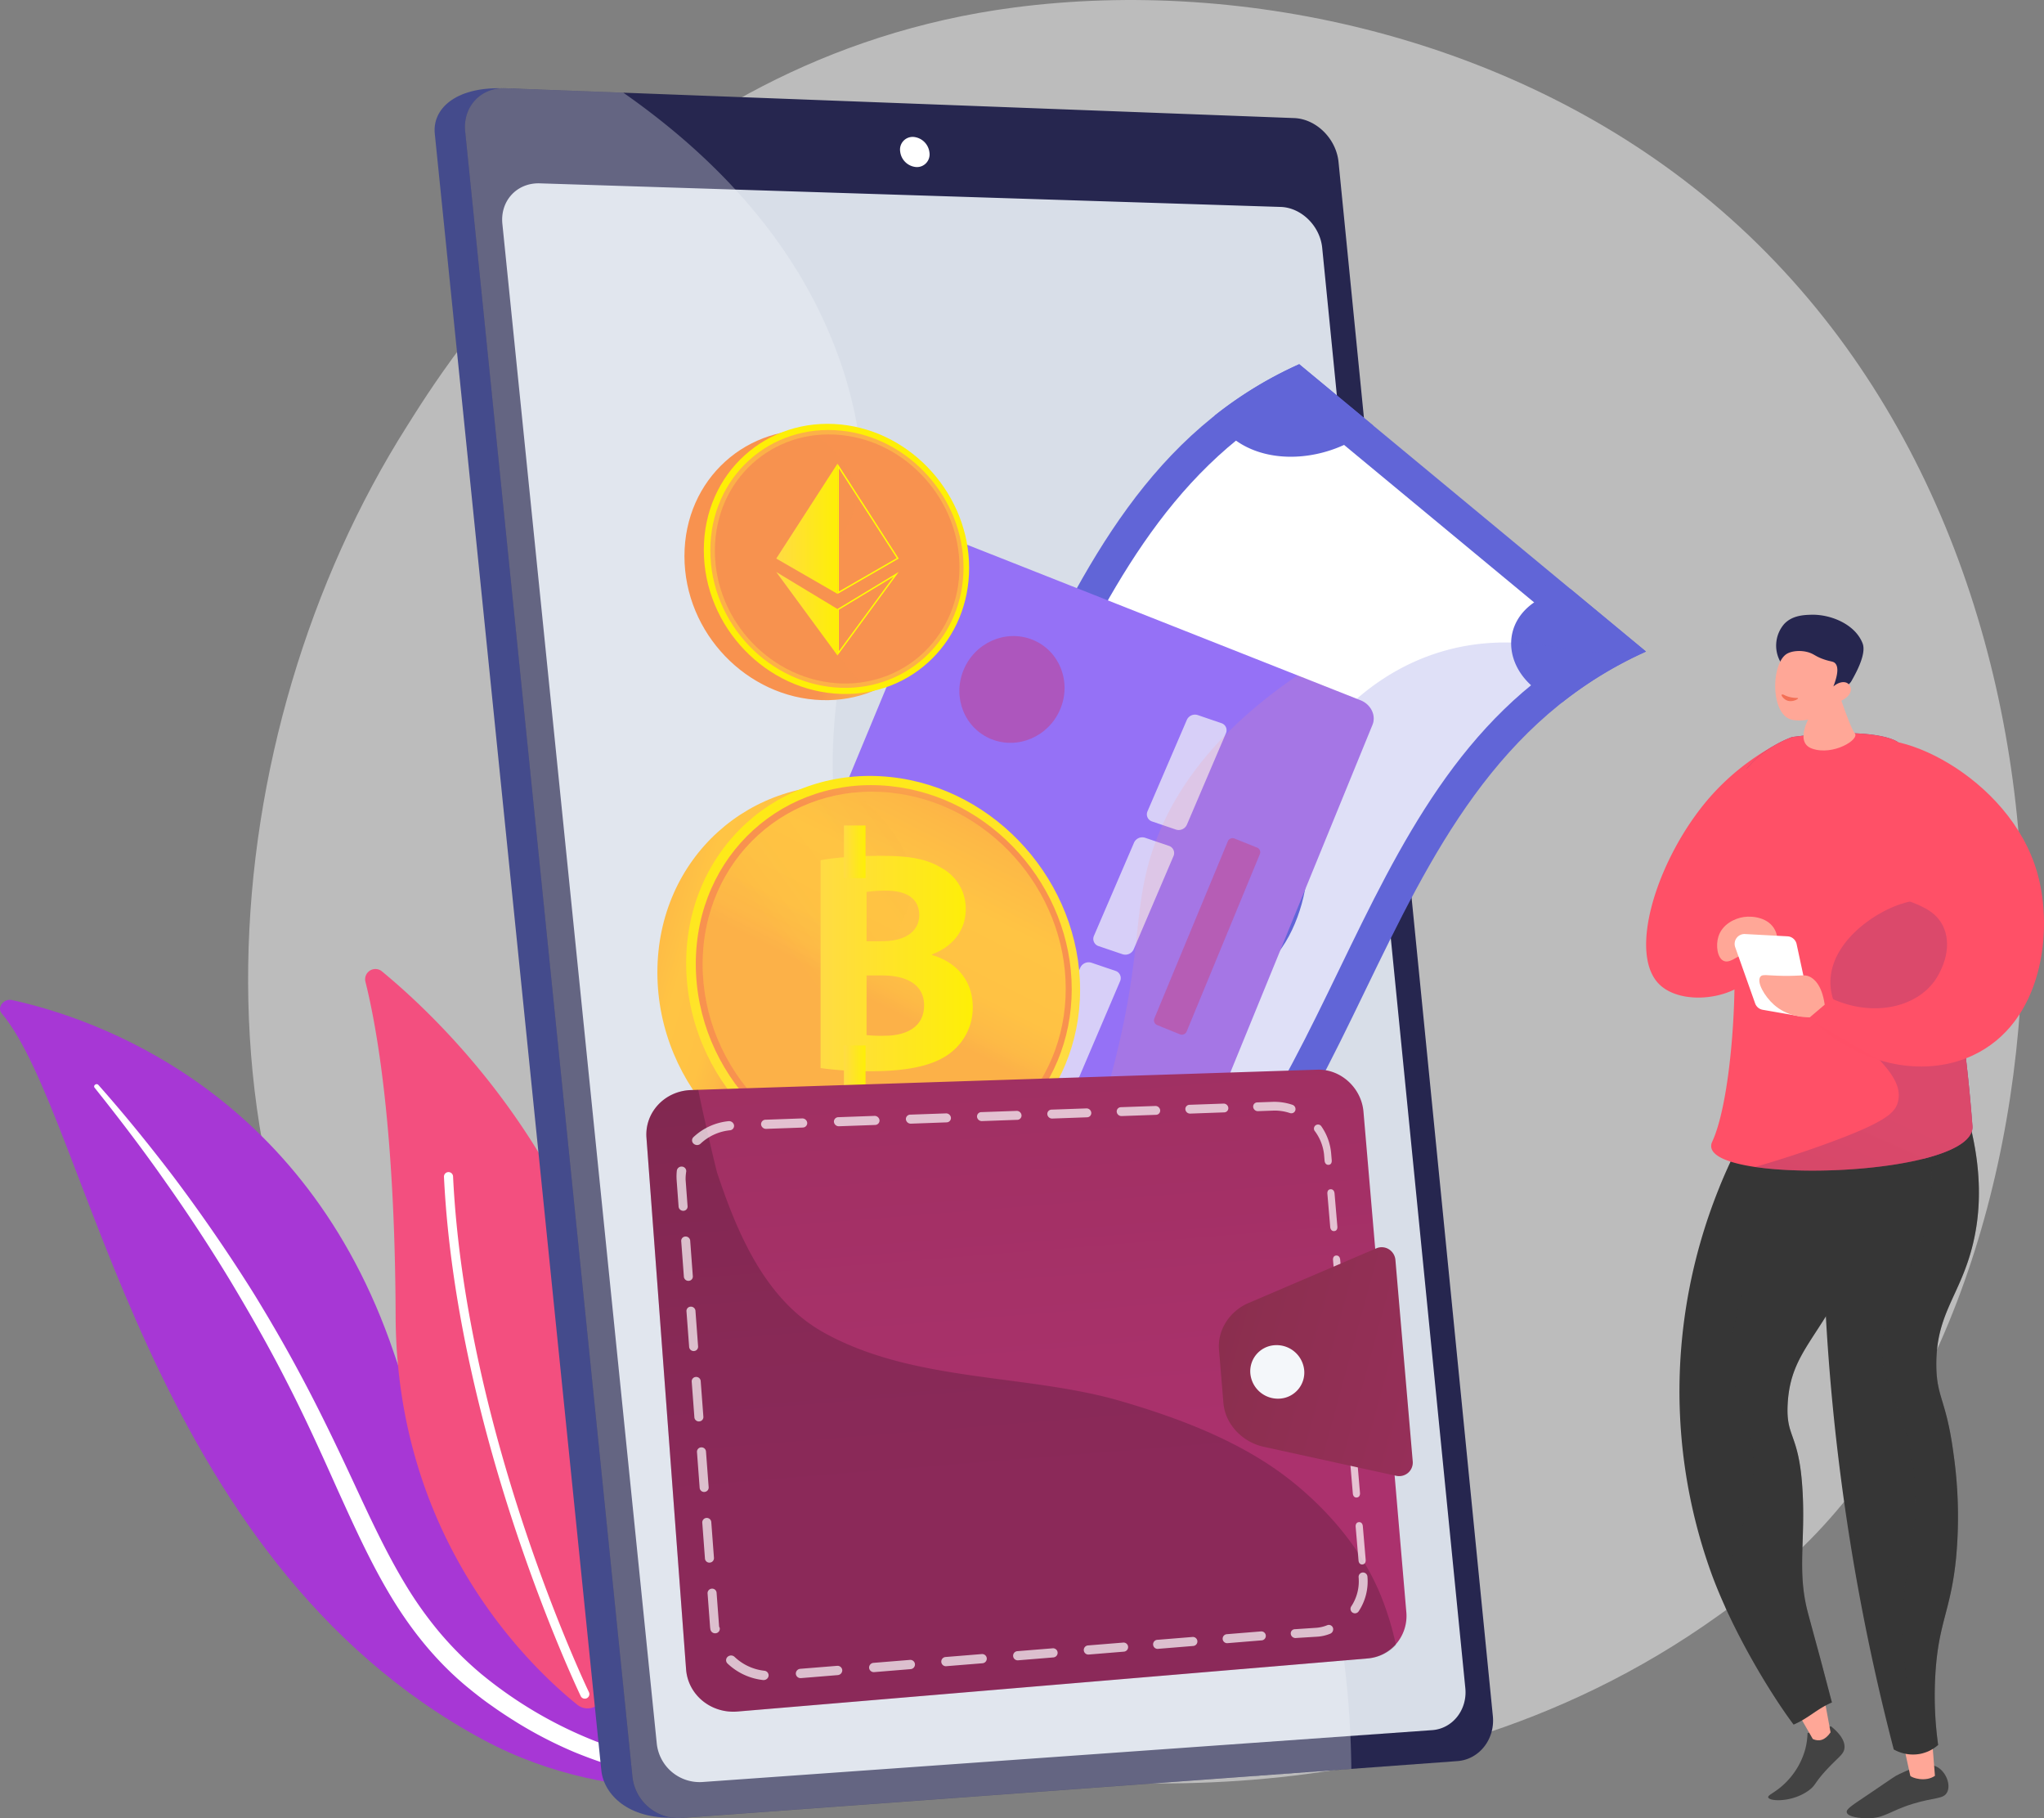 <svg xmlns="http://www.w3.org/2000/svg" xmlns:xlink="http://www.w3.org/1999/xlink" width="827.172" height="735.64" viewBox="0 0 827.172 735.64">
  <rect x="0" y="0" width="827.172" height="735.64" fill="#808080" stroke="none"/>
  <defs>
    <linearGradient id="linear-gradient" x1="5.081" y1="-0.552" x2="6.003" y2="-0.552" gradientUnits="objectBoundingBox">
      <stop offset="0" stop-color="#a737d5"/>
      <stop offset="1" stop-color="#ef497a"/>
    </linearGradient>
    <linearGradient id="linear-gradient-2" x1="-3.587" y1="-2.105" x2="-1.077" y2="-2.105" gradientUnits="objectBoundingBox">
      <stop offset="0" stop-color="#a737d5"/>
      <stop offset="1" stop-color="#f34f7f"/>
    </linearGradient>
    <linearGradient id="linear-gradient-3" x1="-10.578" y1="-21.763" x2="-9.61" y2="-21.763" gradientUnits="objectBoundingBox">
      <stop offset="0" stop-color="#363636"/>
      <stop offset="1" stop-color="#434343"/>
    </linearGradient>
    <linearGradient id="linear-gradient-4" x1="-7.496" y1="-30.984" x2="-6.496" y2="-30.984" xlink:href="#linear-gradient-3"/>
    <linearGradient id="linear-gradient-5" x1="-4.749" y1="-1.081" x2="-3.272" y2="-0.522" gradientUnits="objectBoundingBox">
      <stop offset="0" stop-color="#232323"/>
      <stop offset="1" stop-color="#363636"/>
    </linearGradient>
    <linearGradient id="linear-gradient-6" x1="-5.835" y1="1.781" x2="-5.244" y2="0.722" gradientUnits="objectBoundingBox">
      <stop offset="0" stop-color="#e61632"/>
      <stop offset="1" stop-color="#ff5067"/>
    </linearGradient>
    <linearGradient id="linear-gradient-7" x1="-3.152" y1="1.167" x2="-2.499" y2="-0.062" gradientUnits="objectBoundingBox">
      <stop offset="0" stop-color="#311944"/>
      <stop offset="1" stop-color="#893976"/>
    </linearGradient>
    <linearGradient id="linear-gradient-8" x1="-2.912" y1="1.247" x2="-2.347" y2="0.051" xlink:href="#linear-gradient-6"/>
    <linearGradient id="linear-gradient-9" x1="-8.913" y1="1.453" x2="-8.219" y2="0.667" gradientUnits="objectBoundingBox">
      <stop offset="0" stop-color="#444b8c"/>
      <stop offset="1" stop-color="#26264f"/>
    </linearGradient>
    <linearGradient id="linear-gradient-10" x1="-76.133" y1="38.9" x2="-75.946" y2="34.768" gradientUnits="objectBoundingBox">
      <stop offset="0" stop-color="#ffc444"/>
      <stop offset="1" stop-color="#f36f56"/>
    </linearGradient>
    <linearGradient id="linear-gradient-11" x1="-3.628" y1="1.413" x2="-2.95" y2="-0.512" xlink:href="#linear-gradient-7"/>
    <linearGradient id="linear-gradient-12" x1="-1.96" y1="1.405" x2="-1.498" y2="0.232" xlink:href="#linear-gradient-6"/>
    <linearGradient id="linear-gradient-13" x1="1.338" y1="0.497" x2="2.368" y2="0.497" xlink:href="#linear-gradient-9"/>
    <linearGradient id="linear-gradient-14" x1="-1.111" y1="2.848" x2="-0.709" y2="1.591" gradientUnits="objectBoundingBox">
      <stop offset="0" stop-color="#aa80f9"/>
      <stop offset="1" stop-color="#6165d7"/>
    </linearGradient>
    <linearGradient id="linear-gradient-15" x1="-10.022" y1="18.276" x2="-6.744" y2="5.412" xlink:href="#linear-gradient-14"/>
    <linearGradient id="linear-gradient-16" x1="-10.863" y1="20.021" x2="-7.989" y2="3.76" xlink:href="#linear-gradient-14"/>
    <linearGradient id="linear-gradient-17" x1="-6.966" y1="32.464" x2="-4.083" y2="16.039" xlink:href="#linear-gradient-14"/>
    <linearGradient id="linear-gradient-18" x1="-11.247" y1="24.472" x2="-7.99" y2="11.667" xlink:href="#linear-gradient-14"/>
    <linearGradient id="linear-gradient-19" x1="-5.27" y1="6.957" x2="-4.961" y2="6.136" xlink:href="#linear-gradient-14"/>
    <linearGradient id="linear-gradient-20" x1="-1.449" y1="2.83" x2="-0.472" y2="2.83" xlink:href="#linear-gradient-14"/>
    <linearGradient id="linear-gradient-21" x1="-3.144" y1="2.681" x2="-4.348" y2="2.775" xlink:href="#linear-gradient-7"/>
    <linearGradient id="linear-gradient-22" x1="-4.202" y1="2.759" x2="-2.512" y2="2.705" gradientUnits="objectBoundingBox">
      <stop offset="0" stop-color="#e38ddd"/>
      <stop offset="1" stop-color="#9571f6"/>
    </linearGradient>
    <linearGradient id="linear-gradient-23" x1="-29.684" y1="18.154" x2="-26.23" y2="16.112" gradientUnits="objectBoundingBox">
      <stop offset="0" stop-color="#f57e53"/>
      <stop offset="0" stop-color="#f68252"/>
      <stop offset="0.04" stop-color="#f99a4d"/>
      <stop offset="0.08" stop-color="#fcad49"/>
      <stop offset="0.13" stop-color="#feba46"/>
      <stop offset="0.2" stop-color="#ffc244"/>
      <stop offset="0.32" stop-color="#ffc444"/>
      <stop offset="0.45" stop-color="#fdb946"/>
      <stop offset="0.69" stop-color="#f99c4c"/>
      <stop offset="1" stop-color="#f36f56"/>
    </linearGradient>
    <linearGradient id="linear-gradient-24" x1="-32.455" y1="19.273" x2="-31.59" y2="19.273" gradientUnits="objectBoundingBox">
      <stop offset="0" stop-color="#ff9085"/>
      <stop offset="1" stop-color="#fb6fbb"/>
    </linearGradient>
    <linearGradient id="linear-gradient-25" x1="-98.301" y1="25.787" x2="-95.932" y2="25.787" xlink:href="#linear-gradient-24"/>
    <linearGradient id="linear-gradient-26" x1="-99.06" y1="25.411" x2="-96.686" y2="25.411" xlink:href="#linear-gradient-24"/>
    <linearGradient id="linear-gradient-27" x1="-99.822" y1="25.035" x2="-97.443" y2="25.035" xlink:href="#linear-gradient-24"/>
    <linearGradient id="linear-gradient-28" x1="-44.591" y1="30.87" x2="-43.91" y2="30.87" xlink:href="#linear-gradient-24"/>
    <linearGradient id="linear-gradient-29" x1="-7.203" y1="2.89" x2="-4.625" y2="2.827" gradientUnits="objectBoundingBox">
      <stop offset="0" stop-color="#fb6fbb"/>
      <stop offset="1" stop-color="#ff9085"/>
    </linearGradient>
    <linearGradient id="linear-gradient-30" x1="-36.195" y1="9.472" x2="-34.407" y2="9.472" xlink:href="#linear-gradient-29"/>
    <linearGradient id="linear-gradient-31" x1="-28.654" y1="8.649" x2="-26.725" y2="8.649" gradientUnits="objectBoundingBox">
      <stop offset="0" stop-color="#ff5067"/>
      <stop offset="1" stop-color="#e61632"/>
    </linearGradient>
    <linearGradient id="linear-gradient-32" x1="-21.812" y1="23.339" x2="-20.771" y2="23.339" xlink:href="#linear-gradient-31"/>
    <linearGradient id="linear-gradient-33" x1="0.329" y1="0.266" x2="-0.255" y2="0.083" gradientUnits="objectBoundingBox">
      <stop offset="0" stop-color="#fcb148"/>
      <stop offset="0.05" stop-color="#fdba46"/>
      <stop offset="0.14" stop-color="#ffc244"/>
      <stop offset="0.32" stop-color="#ffc444"/>
      <stop offset="0.48" stop-color="#fdb946"/>
      <stop offset="0.78" stop-color="#f99c4d"/>
      <stop offset="0.87" stop-color="#f8924f"/>
      <stop offset="1" stop-color="#f8924f"/>
    </linearGradient>
    <linearGradient id="linear-gradient-34" x1="0.727" y1="0.859" x2="0.207" y2="-0.269" gradientUnits="objectBoundingBox">
      <stop offset="0" stop-color="#ffdb44"/>
      <stop offset="1" stop-color="#feef06"/>
    </linearGradient>
    <linearGradient id="linear-gradient-35" x1="0.636" y1="-0.372" x2="0.531" y2="0.193" xlink:href="#linear-gradient-33"/>
    <linearGradient id="linear-gradient-36" x1="0.409" y1="0.544" x2="0.858" y2="-0.392" xlink:href="#linear-gradient-33"/>
    <linearGradient id="linear-gradient-37" x1="0.464" y1="0.482" x2="1.215" y2="-0.455" xlink:href="#linear-gradient-33"/>
    <linearGradient id="linear-gradient-38" x1="0" y1="0.371" x2="1" y2="0.371" xlink:href="#linear-gradient-34"/>
    <linearGradient id="linear-gradient-39" x1="0" y1="4.219" x2="1" y2="4.219" xlink:href="#linear-gradient-34"/>
    <linearGradient id="linear-gradient-41" x1="0" y1="-4.144" x2="1" y2="-4.144" xlink:href="#linear-gradient-34"/>
    <linearGradient id="linear-gradient-43" x1="0.329" y1="3.293" x2="-0.255" y2="3.109" xlink:href="#linear-gradient-33"/>
    <linearGradient id="linear-gradient-44" x1="0.727" y1="3.886" x2="0.207" y2="2.758" xlink:href="#linear-gradient-34"/>
    <linearGradient id="linear-gradient-45" x1="0.636" y1="2.799" x2="0.531" y2="3.364" xlink:href="#linear-gradient-33"/>
    <linearGradient id="linear-gradient-46" x1="0.409" y1="3.827" x2="0.858" y2="2.891" xlink:href="#linear-gradient-33"/>
    <linearGradient id="linear-gradient-47" x1="0.464" y1="3.774" x2="1.215" y2="2.837" xlink:href="#linear-gradient-33"/>
    <linearGradient id="linear-gradient-48" x1="0" y1="6.965" x2="1" y2="6.965" xlink:href="#linear-gradient-34"/>
    <linearGradient id="linear-gradient-49" x1="0" y1="8.552" x2="1" y2="8.552" xlink:href="#linear-gradient-34"/>
    <linearGradient id="linear-gradient-50" x1="0.641" y1="0.619" x2="0.376" y2="-2.148" gradientUnits="objectBoundingBox">
      <stop offset="0" stop-color="#ab316d"/>
      <stop offset="1" stop-color="#792d3d"/>
    </linearGradient>
    <linearGradient id="linear-gradient-51" x1="4.112" y1="-2.068" x2="-0.545" y2="-3.557" xlink:href="#linear-gradient-50"/>
  </defs>
  <g id="Group_729" data-name="Group 729" transform="translate(-1033 -172)">
    <g id="Group_655" data-name="Group 655">
      <path id="Path_499" data-name="Path 499" d="M1064.451,1013.3c-14.748,15.526-28.7,25.537-39.726,33.446-129.585,92.982-282.928,65.878-315.518,59.27-48.123-9.775-141.145-28.668-208.4-107.764-101.748-119.655-85.9-308.166-6.981-432.6,14.438-22.762,90.693-149.1,245.684-169.355,93.8-12.261,203.135,12.469,282.316,78.807C1188.035,614.343,1176.2,895.647,1064.451,1013.3Z" transform="translate(703.88 -221.262)" fill="#fff" opacity="0.47" style="isolation: isolate"/>
      <path id="Path_534" data-name="Path 534" d="M48.169,1937.66c-1.987-2.365.9-6.064,4.161-5.351,33.118,7.231,118.417,35.9,154.6,142.822,45.39,134.15,98.62,164.642,150.268,173.581,0,0-58.253,12.9-114.1-17.116C105.978,2157.906,83.489,1979.822,48.169,1937.66Z" transform="translate(985.484 -1355.721)" fill="url(#linear-gradient)"/>
      <path id="Path_543" data-name="Path 543" d="M192.661,2063.5c9.964,12.464,19.629,25.13,28.728,38.156q13.77,19.464,26.105,39.8c8.148,13.586,16,27.335,23.159,41.455,7.231,14.072,13.754,28.489,20.239,42.992,6.571,14.456,13.113,29.052,21.387,42.9s18.549,26.78,31.37,37.323c3.2,2.628,6.474,5.2,9.9,7.559,3.375,2.421,6.886,4.689,10.448,6.9a171.55,171.55,0,0,0,22.588,11.639,188.5,188.5,0,0,0,50.62,13.058,3.971,3.971,0,0,0,4.205-2.747,2.768,2.768,0,0,0-2.421-3.533h0c-4.253-.623-8.49-1.293-12.653-2.139-2.1-.391-4.155-.87-6.229-1.314-2.042-.526-4.119-.957-6.135-1.53a171.263,171.263,0,0,1-64.814-33.307,138.813,138.813,0,0,1-16.709-16.622,152.788,152.788,0,0,1-13.652-19.053c-8.148-13.381-14.758-27.772-21.458-42.165s-13.591-28.789-21.135-42.843q-5.622-10.553-11.681-20.867c-2-3.451-4.071-6.857-6.137-10.267s-4.229-6.76-6.387-10.117q-12.995-20.1-27.411-39.266c-9.686-12.719-19.771-25.154-30.411-37.152a.959.959,0,0,0-1.3-.04.833.833,0,0,0-.24,1.154Z" transform="translate(878.601 -1451.459)" fill="#fff"/>
      <path id="Path_546" data-name="Path 546" d="M706.043,2179.208a6.629,6.629,0,0,1-10.513,3.228c-20.218-16.314-73.209-67.618-73.514-157.307-.263-75.737-7.593-116.78-12.214-135.184a4.152,4.152,0,0,1,6.679-4.205C650.639,1913.869,754.726,2015.69,706.043,2179.208Z" transform="translate(571.088 -1320.74)" fill="url(#linear-gradient-2)"/>
      <path id="Path_547" data-name="Path 547" d="M789.16,2410.09a1.965,1.965,0,0,1-.3.184,1.84,1.84,0,0,1-2.455-.852c-.5-1.052-50.234-104.786-55.346-210.08a1.842,1.842,0,0,1,3.68-.179c5.075,104.526,54.484,207.625,54.983,208.655A1.84,1.84,0,0,1,789.16,2410.09Z" transform="translate(481.608 -1551.21)" fill="#fff"/>
      <g id="Group_648" data-name="Group 648" transform="translate(-9)">
        <path id="Path_6" data-name="Path 6" d="M2791.508,3050.45c5.325,4.305,5.627,7.359,5.454,8.852-.276,2.4-2.087,3.336-6.421,7.872-5.864,6.135-4.968,6.955-7.953,9.173-6.59,4.9-15.91,4.573-16.47,2.907-.4-1.169,3.819-2.121,8.616-7.677a30.188,30.188,0,0,0,6.324-11.693,28.191,28.191,0,0,0,.954-6.674Z" transform="translate(-1008.543 -2180.037)" fill="url(#linear-gradient-3)"/>
        <path id="Path_7" data-name="Path 7" d="M2794.93,2981.907l10.487,18.273c2.526,1.12,4.941.555,7.181-2.7l-4.093-22.215Z" transform="translate(-1029.802 -2124.609)" fill="#ffa797"/>
        <path id="Path_8" data-name="Path 8" d="M2660.333,2097.618a220.073,220.073,0,0,0-30.142,95.545,216.771,216.771,0,0,0,12.593,90.913c8.8,23.656,24.092,48.5,32.979,60.343,5.993-2.507,9.52-6.437,15.507-8.937-.9-3.259-3.68-14.028-5.428-20.443-1.354-4.968-3.853-14.165-4.368-16.128-4.3-16.454-.9-28.8-2.1-49.151-1.38-23.734-6.818-20.977-6-35.22,1.222-21.274,13.276-26.242,27.117-57.036,9.462-21.08,19.424-43.219,10.28-55.323C2699.273,2086.928,2664.245,2096.507,2660.333,2097.618Z" transform="translate(-907.919 -1474.708)" fill="#363636"/>
        <path id="Path_9" data-name="Path 9" d="M2924,3110.872c3.2,2.032,5.123,6.86,3.667,9.9-1.43,2.989-5.075,2.045-13.931,4.768-9.488,2.915-11.365,5.861-18.359,5.853-2.826,0-7.948-.489-8.377-2.389-.3-1.335,1.874-2.665,9.034-7.475,10.167-6.833,10.059-7.02,12.33-8.069C2914.049,3110.841,2919.779,3108.2,2924,3110.872Z" transform="translate(-1097.649 -2223.755)" fill="url(#linear-gradient-4)"/>
        <path id="Path_10" data-name="Path 10" d="M2970.11,3059l3.893,17.789c.544.788,6.09,2.7,9.975,0L2982.545,3059Z" transform="translate(-1158.938 -2186.339)" fill="#ffa797"/>
        <path id="Path_11" data-name="Path 11" d="M2756.431,2102.148c-11.512-15.244-46.541-5.659-50.465-4.547a222.261,222.261,0,0,0-14.456,29.125c12.414-2.442,17.8-.223,20.312,2.72,9.746,11.428-20.764,36.661-14.493,74.951,2.455,14.982,8.858,21.713,7.685,40-.87,13.61-5.1,20.5-8.021,30.466a80.293,80.293,0,0,0-3.175,22.215c8.776,19.293,20.31,37.644,27.569,47.312,5.993-2.508,9.52-6.437,15.508-8.937-.9-3.259-3.68-14.028-5.427-20.444-1.354-4.968-3.853-14.164-4.369-16.128-4.3-16.454-.9-28.8-2.1-49.151-1.38-23.734-6.818-20.977-6-35.22,1.222-21.274,13.276-26.242,27.117-57.036C2755.625,2136.391,2765.576,2114.252,2756.431,2102.148Z" transform="translate(-953.565 -1474.69)" fill="#363636" opacity="0.3" style="isolation: isolate"/>
        <path id="Path_12" data-name="Path 12" d="M2849.868,2104.253a892.537,892.537,0,0,0,28.6,247.532,15.862,15.862,0,0,0,10.6,1.8,15.558,15.558,0,0,0,7.36-3.635,144.225,144.225,0,0,1-1.1-28.97c1.314-20.974,6.263-25.248,8.382-46.954a179.833,179.833,0,0,0-1.051-41.792c-2.923-22.191-6.889-22.649-6.968-35.938-.121-20.467,9.236-27.8,14.38-47.293,3.433-13.008,5.257-32.426-3.377-59.057Z" transform="translate(-1070.094 -1471.994)" fill="url(#linear-gradient-5)"/>
        <path id="Path_13" data-name="Path 13" d="M2629.565,1541.89a96.932,96.932,0,0,0-25.632,20.7c-20.777,23.792-33.625,62.945-20.273,75.753,9.086,8.716,30.634,6.074,38.056-4.266,5.459-7.609,1.53-16.951-.357-30.227C2619.333,1589.553,2619.417,1568.828,2629.565,1541.89Z" transform="translate(-870.041 -1067.985)" fill="url(#linear-gradient-6)"/>
        <path id="Path_14" data-name="Path 14" d="M2824.392,1680.673c-7.693-101.406-32.221-142.916-30.079-155.238-3.086-2.221-15.281-5.748-42.914-2.1a45.858,45.858,0,0,0-14.911,9.12,44.809,44.809,0,0,0-3.438,3.651c19.411,3.664,39.184,14.719,46.3,30.376,12.33,29.943-10.569,63.407,0,89.828,5.554,13.886,14.438,26.192,25.044,37.7C2816.523,1690.971,2824.833,1686.519,2824.392,1680.673Z" transform="translate(-984.186 -1053.144)" fill="url(#linear-gradient-7)"/>
        <path id="Path_15" data-name="Path 15" d="M2974.855,2090l-16.64,4.187c2.891,9.988,5.688,24.993,2.339,42.02-4.626,23.514-16.58,28.67-18.338,49.874-1.577,19.074,7.425,22.964,11.736,48.407,4.418,26.071-2.269,38.335-3.68,60.14-.957,14.924.6,34.448,9.675,58.211a15.86,15.86,0,0,0,4.626-2.836,144.173,144.173,0,0,1-1.1-28.97c1.314-20.974,6.263-25.248,8.382-46.954a179.85,179.85,0,0,0-1.052-41.791c-2.923-22.192-6.889-22.649-6.968-35.938-.121-20.468,9.236-27.8,14.38-47.293C2981.666,2136.036,2983.484,2116.618,2974.855,2090Z" transform="translate(-1138.24 -1472.031)" fill="#363636" opacity="0.3" style="isolation: isolate"/>
        <path id="Path_16" data-name="Path 16" d="M2696.163,1532.445a53.9,53.9,0,0,0-11.638,16.519c-6.458,14.806.5,27.517,2.583,51.7,2.29,26.526-.949,70.7-8.411,86.542a3.778,3.778,0,0,0-.321,2.061c2.016,15.3,107.238,11.828,105.69-8.59-7.693-101.406-32.221-142.916-30.079-155.238-3.085-2.221-15.281-5.748-42.914-2.1A45.859,45.859,0,0,0,2696.163,1532.445Z" transform="translate(-943.862 -1053.144)" fill="url(#linear-gradient-8)"/>
        <path id="Path_17" data-name="Path 17" d="M2832.184,1430.84s6.794,21.327,8.994,23.895-8.832,9.276-17.29,6.25c-7.767-2.778,0-14.616,0-14.616Z" transform="translate(-1048.604 -986.124)" fill="#ffa797"/>
        <path id="Path_18" data-name="Path 18" d="M2780.074,1358.5a13.365,13.365,0,0,1,1.5-15.245c3.262-3.522,7.959-3.68,10.776-3.78,8.148-.284,18.065,3.908,21.009,11.625,1.745,4.573-3.535,13.358-4.379,14.945-.954,1.8-2.468,2.316-3.929,3.611-2.032,1.8-5.212,4.665-10.414,9.462a33.138,33.138,0,0,0-1.393-5.609,29.5,29.5,0,0,0-3.314-6.747C2786.127,1361.29,2782.6,1362.468,2780.074,1358.5Z" transform="translate(-1017.582 -918.761)" fill="url(#linear-gradient-9)"/>
        <path id="Path_19" data-name="Path 19" d="M2800.754,1416.51s-6.009,8.28-16.522,6.739c-9.412-1.38-9.086-22.709-2.681-26.726,2.137-1.338,6.227-1.637,9.436-.452,1.9.7,2.486,1.559,5.606,2.628,2.875,1,3.732.741,4.56,1.558,1.033,1.023,1.661,3.378-.691,9.431,1.953-1.682,4.177-2.208,5.654-1.359a3.219,3.219,0,0,1,1.159,1.327C2808.4,1412.2,2805.94,1415.12,2800.754,1416.51Z" transform="translate(-1016.531 -959.948)" fill="#ffa797"/>
        <path id="Path_20" data-name="Path 20" d="M2787.54,1462.3a11.527,11.527,0,0,0,5.5,1.314c.174,0,.358.071.373.16.055.342-2.331,1.661-4.374.907-1.448-.526-2.486-2.034-2.26-2.365C2786.881,1462.16,2787.214,1462.215,2787.54,1462.3Z" transform="translate(-1023.773 -1009.253)" fill="url(#linear-gradient-10)"/>
        <path id="Path_21" data-name="Path 21" d="M2804.2,1779.209c-11.484,4.032-26.72,15.36-27.743,29.874-1.577,22.294,31.633,34.527,27.209,50.147-1.207,4.258-5.02,8.1-29.875,17.084-10.059,3.63-19.4,6.59-27.885,9.039,30.413,4.481,89.121-1.3,87.962-16.593-2.946-38.819-8.358-68.835-13.8-91.823A42.684,42.684,0,0,0,2804.2,1779.209Z" transform="translate(-993.666 -1241.219)" opacity="0.3" fill="url(#linear-gradient-11)" style="isolation: isolate"/>
        <path id="Path_22" data-name="Path 22" d="M2830.15,1644.133c18.677,18.961,45.343,24.936,65.841,15.45,28.471-13.173,32.873-50.526,26.237-73.9-11.084-39.026-59.381-61.786-74.6-51.39-11.005,7.52-10.9,36.608,2.213,51.17,11.789,13.089,29.893,9.783,34.818,23.13,3.68,9.988-3.438,20.049-4.05,20.888-7.927,10.85-25.2,14.532-41.529,7.081Z" transform="translate(-1055.764 -1060.53)" fill="url(#linear-gradient-12)"/>
        <path id="Path_23" data-name="Path 23" d="M2687.992,1812.3c1.522-4.884,6.463-7.388,10.351-7.93,3.8-.526,10.075.334,12.572,5.309,2.334,4.652.5,11.16-4.871,14.69-.754-1.874-2.1-4.339-4.492-5.089-4.384-1.375-8.185,4.339-11.426,2.847C2687.545,1820.939,2686.875,1815.89,2687.992,1812.3Z" transform="translate(-950.588 -1261.377)" fill="#ffa797"/>
        <path id="Path_24" data-name="Path 24" d="M2725.821,1861.616l14.373,2.5a3.988,3.988,0,0,0,4.581-4.758l-5.23-24.315a3.985,3.985,0,0,0-3.68-3.154l-17.208-.923a3.988,3.988,0,0,0-3.969,5.315l8.064,22.736A3.985,3.985,0,0,0,2725.821,1861.616Z" transform="translate(-970.481 -1281.075)" fill="#fff"/>
        <path id="Path_25" data-name="Path 25" d="M2778.921,1906.162c-1.18-8.466-4.75-10.682-6.045-11.3-2.166-1.051-3.235-.237-10.794-.357-6.755-.108-8.356-.788-9.2.357-1.619,2.187,1.706,7.938,5.475,11.3,5.283,4.731,11.828,5.133,14.53,5.138Z" transform="translate(-998.496 -1327.697)" fill="#ffa797"/>
      </g>
      <path id="Path_500" data-name="Path 500" d="M1068.68,559.714l62.2,625.529c.928,9.315-5.485,17.46-14.275,18.1l-303.054,25.382c-18.472.647-28.442-9.3-29.438-19.161L716.719,547.447c-1.012-9.946,8.216-18.748,26.878-18.37L1050.77,542.03C1059.693,542.358,1067.741,550.32,1068.68,559.714Z" transform="translate(492.229 -321.371)" fill="url(#linear-gradient-13)"/>
      <path id="Path_501" data-name="Path 501" d="M1116.9,558.862l62.451,628.751c.931,9.362-5.52,17.55-14.333,18.2l-314.18,23.032a18.7,18.7,0,0,1-19.689-16.708L763.466,546.5c-1.017-9.988,6.329-17.873,16.3-17.495l319.158,12.08C1107.88,541.415,1115.96,549.418,1116.9,558.862Z" transform="translate(457.783 -321.315)" fill="#26264f"/>
      <path id="Path_502" data-name="Path 502" d="M1152.52,701.517l57.927,582.762c.87,8.747-5.157,16.383-13.4,16.969l-295.505,21.006a17.44,17.44,0,0,1-18.309-15.6L820.754,691.839c-.946-9.3,5.874-16.677,15.132-16.383L1135.725,685C1144.088,685.265,1151.642,692.7,1152.52,701.517Z" transform="translate(415.548 -429.278)" fill="#d8dee8"/>
      <path id="Path_549" data-name="Path 549" d="M1445.219,610.3a5.122,5.122,0,0,1-5.307,5.89,7.1,7.1,0,0,1-6.542-6.308,5.118,5.118,0,0,1,5.317-5.89A7.1,7.1,0,0,1,1445.219,610.3Z" transform="translate(-36.089 -376.599)" fill="#fff"/>
      <g id="Group_649" data-name="Group 649" transform="translate(1221.155 207.664)" opacity="0.3">
        <path id="Path_30" data-name="Path 30" d="M922.26,861.892c-31.225-92.257,23.13-138.737-7.657-224.2-16.756-46.483-50.265-81.128-87.142-106.91l-47.7-1.816c-9.967-.376-17.313,7.5-16.3,17.495l67.689,665.635a18.7,18.7,0,0,0,19.689,16.709l271.25-19.884c-.852-69.5-18.509-118.966-38.146-154.131C1029.983,958.18,954.592,957.423,922.26,861.892Z" transform="translate(-763.372 -528.951)" fill="#f4f7fa"/>
      </g>
      <path id="Path_508" data-name="Path 508" d="M1410.317,953.86l140.338,116.254c-120.68,54.268-106.637,220.138-227.317,274.4L1183,1228.267C1303.683,1174,1289.637,1008.126,1410.317,953.86Z" transform="translate(148.45 -634.513)" fill="url(#linear-gradient-14)"/>
      <path id="Path_509" data-name="Path 509" d="M1593.341,1111.116c-102.376,57.685-98.518,203.375-200.894,261.063L1273,1273.233c102.376-57.688,98.517-203.377,200.891-261.063Z" transform="translate(82.105 -677.496)" fill="#fff"/>
      <path id="Path_532" data-name="Path 532" d="M1227.888,1924.463c.526.437.988.849,1.467,1.314l.121.118c5.446,5.238,8,11.865,7.359,18.2-.541,5.538-3.546,10.834-9.236,14.74a28.826,28.826,0,0,1-2.665,1.606,37.947,37.947,0,0,1-11.97,3.885L1183,1939.5a160.892,160.892,0,0,0,34.238-20.819A30.89,30.89,0,0,1,1227.888,1924.463Z" transform="translate(148.45 -1345.74)" fill="url(#linear-gradient-15)"/>
      <path id="Path_510" data-name="Path 510" d="M1657.7,2303.546a27.821,27.821,0,0,1,7.3,9.339,160.857,160.857,0,0,1-34.082,20.694l-30.668-25.406a39.711,39.711,0,0,1,8.937-6.4q1.412-.757,2.891-1.43c14.567-6.684,32.427-6.681,44.338,2.189.047.031.092.068.139.1C1656.929,2302.92,1657.333,2303.244,1657.7,2303.546Z" transform="translate(-159.13 -1623.57)" fill="url(#linear-gradient-16)"/>
      <path id="Path_548" data-name="Path 548" d="M1951.776,953.86l29.964,24.828a39.672,39.672,0,0,1-8.937,6.4c-.941.507-1.9.983-2.878,1.432-14.419,6.61-32.016,6.715-43.928-1.887-.557-.4-1.012-.744-1.538-1.177a24.391,24.391,0,0,1-6.939-8.779A160.966,160.966,0,0,1,1951.776,953.86Z" transform="translate(-393.01 -634.513)" fill="url(#linear-gradient-17)"/>
      <path id="Path_535" data-name="Path 535" d="M2398.062,1299.5l30.668,25.406a160.843,160.843,0,0,0-34.08,20.693,35.768,35.768,0,0,1-11.328-6.1c-.366-.3-.757-.639-1.1-.962-.042-.04-.087-.076-.126-.116-5.307-4.9-8.033-11.084-7.93-17.14s3.1-12,9.3-16.259a28.769,28.769,0,0,1,2.646-1.627A37.882,37.882,0,0,1,2398.062,1299.5Z" transform="translate(-729.626 -889.305)" fill="url(#linear-gradient-18)"/>
      <path id="Path_520" data-name="Path 520" d="M1773.732,1482.348c22.4,18.557,29.02,54.8,16.112,82.048s-42.775,33.27-65.379,14.548c-22.4-18.559-29.02-54.8-16.112-82.05S1751.13,1463.624,1773.732,1482.348Z" transform="translate(-233.998 -1016.113)" fill="url(#linear-gradient-19)"/>
      <path id="Path_527" data-name="Path 527" d="M1807.976,1588.339c-3.943.925-8.022,3.6-12.735,9.094l-9.962-8.253.389-.683a33.284,33.284,0,0,1,4.334-5.909,28.088,28.088,0,0,1,2.857-2.67,2.762,2.762,0,0,0,.026-3.943l-4.1-4.127a1.98,1.98,0,0,0-2.891-.071c-1.346,1.356-2.673,2.891-3.89,4.371a60.961,60.961,0,0,0-4.613,6.484l-3.483-2.891a1.933,1.933,0,0,0-3.028.421,2.757,2.757,0,0,0,.66,3.491l3.556,2.946c-2.841,5.867-4.032,11.357-3.488,16.322a18.194,18.194,0,0,0,6.739,12.4q5.725,4.731,11.612,3.33t12.122-8.937l11.066,9.22a44.388,44.388,0,0,1-4.9,6.942,40.3,40.3,0,0,1-3.737,3.785,2.976,2.976,0,0,0,0,4.179l5.312,5.257a1.967,1.967,0,0,0,2.931-.026,50.579,50.579,0,0,0,3.8-4.681,69.373,69.373,0,0,0,4.671-7.533c.179-.334.357-.667.526-1l3.79,3.138a1.791,1.791,0,0,0,2.928-.486l.018-.039a2.959,2.959,0,0,0-.762-3.538l-3.843-3.183a36.1,36.1,0,0,0,2.988-12.425,25.5,25.5,0,0,0-.242-4.968,19.864,19.864,0,0,0-7.189-12.816C1815.729,1588.468,1811.9,1587.432,1807.976,1588.339Zm-2.936,17.8a9.837,9.837,0,0,1,4.542-3.036,4.787,4.787,0,0,1,4.092,1.23,7.206,7.206,0,0,1,2.613,4.5,9.5,9.5,0,0,1-1.083,5.725Zm-16.822-2.366a4.085,4.085,0,0,1-3.68-1.015,6.192,6.192,0,0,1-2.231-4.04,11.293,11.293,0,0,1,.836-5.428l9.149,7.578a8.352,8.352,0,0,1-4.082,2.9Z" transform="translate(-284.653 -1089.58)" fill="#fff"/>
      <path id="Path_511" data-name="Path 511" d="M1558.522,1385.53l.455.379c-120.68,54.269-106.637,220.138-227.317,274.4l-137.37-113.8a175.625,175.625,0,0,1,21.611-1,164.441,164.441,0,0,1,29.267,3.135,198.55,198.55,0,0,1,38.937,12.183c70.528,29.93,90.8,4.731,103.033-37.828,3.357-11.284,6.256-23.7,9.77-36.33,1.548-5.551,3.278-11.147,5.2-16.7a204.964,204.964,0,0,1,13.82-31.577c17.962-34.08,49.493-57.144,88.49-56.114a109.757,109.757,0,0,1,21.732,2.526,56.475,56.475,0,0,0,6,.949C1539.735,1386.584,1548.558,1386.264,1558.522,1385.53Z" transform="translate(140.127 -950.308)" opacity="0.2" fill="url(#linear-gradient-20)" style="isolation: isolate"/>
      <path id="Path_507" data-name="Path 507" d="M1384.219,1312.12c4.187,1.659,6.358,6.093,4.821,9.857l-96.951,238.4c-1.659,4.053-7.47,6.968-11.788,5.173l-157.937-65.67c-4.229-1.759-5.982-7.885-4.242-11.851l97.776-234.645c1.609-3.68,6.277-5.367,10.374-3.743Z" transform="translate(196.768 -852.091)" fill="url(#linear-gradient-21)"/>
      <path id="Path_512" data-name="Path 512" d="M1387.957,1293.1c4.219,1.669,6.4,6.14,4.847,9.935l-98.735,241.428a8.274,8.274,0,0,1-10.942,4.137L1124.2,1482.549a7.985,7.985,0,0,1-4.55-10.472l98.815-238.056c1.622-3.716,6.321-5.42,10.448-3.785Z" transform="translate(195.61 -837.789)" fill="url(#linear-gradient-22)"/>
      <g id="Group_651" data-name="Group 651" transform="translate(1430.876 461.126)" opacity="0.7">
        <path id="Path_42" data-name="Path 42" d="M1594.685,2077.983l-16.73,39.181a3.814,3.814,0,0,1-4.629,2.082l-9.864-3.312a3.14,3.14,0,0,1-1.908-4.276l16.851-39.163a3.782,3.782,0,0,1,4.594-2.04l9.78,3.3a3.114,3.114,0,0,1,2.026,3.911A2.994,2.994,0,0,1,1594.685,2077.983Z" transform="translate(-1561.278 -1918.616)" fill="#f4f7fa"/>
        <path id="Path_43" data-name="Path 43" d="M1679.784,1882.092l-16.422,38.464a3.756,3.756,0,0,1-4.571,2.029l-9.77-3.286a3.1,3.1,0,0,1-2.018-3.894,3.173,3.173,0,0,1,.117-.311l16.543-38.443a3.722,3.722,0,0,1,4.537-1.987l9.686,3.283a3.075,3.075,0,0,1,2,3.86Q1679.844,1881.952,1679.784,1882.092Z" transform="translate(-1624.363 -1774.284)" fill="#f4f7fa"/>
        <path id="Path_44" data-name="Path 44" d="M1763.3,1689.658l-16.131,37.767a3.7,3.7,0,0,1-4.518,1.977l-9.672-3.278a3.065,3.065,0,0,1-2.009-3.84,3.023,3.023,0,0,1,.117-.312l16.243-37.746a3.661,3.661,0,0,1,4.468-1.935l9.591,3.264a3.042,3.042,0,0,1,1.911,4.1Z" transform="translate(-1686.265 -1632.473)" fill="#f4f7fa"/>
        <path id="Path_45" data-name="Path 45" d="M1845.322,1500.744l-15.836,37.089a3.638,3.638,0,0,1-4.468,1.927l-9.581-3.262a3.026,3.026,0,0,1-1.885-4.09l15.949-37.06a3.612,3.612,0,0,1,4.429-1.887l9.5,3.249a3,3,0,0,1,1.995,3.751C1845.4,1500.557,1845.361,1500.652,1845.322,1500.744Z" transform="translate(-1747.062 -1493.273)" fill="#f4f7fa"/>
      </g>
      <path id="Path_519" data-name="Path 519" d="M1392.991,2060.851l-7.885,18.583a7.02,7.02,0,0,1-9.2,3.43l-19.713-8.148a6.794,6.794,0,0,1-3.924-8.837l7.961-18.5a7.009,7.009,0,0,1,9.149-3.4l19.637,8.072A6.794,6.794,0,0,1,1392.991,2060.851Z" transform="translate(24.045 -1437.69)" fill="url(#linear-gradient-23)"/>
      <path id="Path_521" data-name="Path 521" d="M1397.555,2068.033l-6.779,15.957a6.449,6.449,0,0,1-8.482,3.154l-16.924-6.994a6.258,6.258,0,0,1-3.625-8.148l6.834-15.9a6.459,6.459,0,0,1,8.448-3.136l16.869,6.937A6.268,6.268,0,0,1,1397.555,2068.033Zm-34.958,4.318a5.391,5.391,0,0,0,3.12,7.023l16.922,6.991a5.562,5.562,0,0,0,7.3-2.723l6.781-15.957a5.379,5.379,0,0,0-3.154-7l-16.872-6.939a5.563,5.563,0,0,0-7.278,2.7Z" transform="translate(17.031 -1444.344)" fill="url(#linear-gradient-24)"/>
      <path id="Path_528" data-name="Path 528" d="M1385.46,2085.615l11.318-26.415Z" transform="translate(-0.796 -1449.326)" fill="#f4f7fa"/>
      <path id="Path_529" data-name="Path 529" d="M1396.019,2058.895,1384.7,2085.31l-.841-.35,11.318-26.41Z" transform="translate(0.384 -1448.847)" fill="url(#linear-gradient-25)"/>
      <path id="Path_530" data-name="Path 530" d="M1409.66,2095.563l11.3-26.434Z" transform="translate(-18.635 -1456.646)" fill="#f4f7fa"/>
      <path id="Path_531" data-name="Path 531" d="M1420.2,2068.814l-11.294,26.437-.844-.347,11.3-26.434Z" transform="translate(-17.456 -1456.159)" fill="url(#linear-gradient-26)"/>
      <path id="Path_522" data-name="Path 522" d="M1433.89,2105.515l11.278-26.455Z" transform="translate(-36.497 -1463.966)" fill="#f4f7fa"/>
      <path id="Path_523" data-name="Path 523" d="M1444.407,2078.744l-11.276,26.458-.841-.347,11.279-26.455Z" transform="translate(-35.317 -1463.479)" fill="url(#linear-gradient-27)"/>
      <path id="Path_524" data-name="Path 524" d="M1407.636,2090.881l-3.154,7.4a3.906,3.906,0,0,1-5.118,1.908l-14.771-6.1a3.786,3.786,0,0,1-2.189-4.918l3.154-7.375a3.9,3.9,0,0,1,5.1-1.9l14.748,6.072A3.781,3.781,0,0,1,1407.636,2090.881Z" transform="translate(1.664 -1464.351)" fill="#fec045"/>
      <path id="Path_525" data-name="Path 525" d="M1406.781,2089.844l-3.154,7.4a4.347,4.347,0,0,1-5.706,2.126l-14.771-6.1a4.211,4.211,0,0,1-2.442-5.483l3.167-7.375a4.339,4.339,0,0,1,5.693-2.116l14.745,6.071A4.214,4.214,0,0,1,1406.781,2089.844Zm-25.233-1.711a3.343,3.343,0,0,0,1.937,4.352l14.772,6.1a3.45,3.45,0,0,0,4.529-1.687l3.154-7.4a3.347,3.347,0,0,0-1.953-4.347l-14.745-6.072a3.452,3.452,0,0,0-4.521,1.68Z" transform="translate(2.939 -1463.14)" fill="url(#linear-gradient-28)"/>
      <path id="Path_513" data-name="Path 513" d="M1566.734,1597.7c-5.759,20.951-10.858,33.709-21.784,45.944-15.008,16.8-33.7,24.462-45.39,28.074l64.072,26.628a8.274,8.274,0,0,0,10.942-4.137l98.746-241.428c1.553-3.8-.628-8.266-4.847-9.935l-25.464-10.088c-38.829,26.465-53.485,53.461-59.588,73.7C1576.044,1530.909,1580.409,1547.947,1566.734,1597.7Z" transform="translate(-84.906 -987.539)" opacity="0.15" fill="url(#linear-gradient-29)" style="isolation: isolate"/>
      <g id="Group_652" data-name="Group 652" transform="translate(1464.284 511.113)" opacity="0.42">
        <path id="Path_57" data-name="Path 57" d="M1723.878,2083.859l-22.3,54.042a2.1,2.1,0,0,1-2.776,1.052l-9.065-3.748a2.1,2.1,0,0,1-1.225-2.694l22.373-53.963a2.09,2.09,0,0,1,2.747-1.025l9,3.68A2.079,2.079,0,0,1,1723.878,2083.859Z" transform="translate(-1688.382 -1973.82)" fill="url(#linear-gradient-30)"/>
        <path id="Path_58" data-name="Path 58" d="M1867.134,1689.833l-29.675,71.889a2.115,2.115,0,0,1-2.77,1.051l-9.068-3.68a2.079,2.079,0,0,1-1.228-2.672h0l29.78-71.774a2.1,2.1,0,0,1,2.739-1.028l8.989,3.606A2.024,2.024,0,0,1,1867.134,1689.833Z" transform="translate(-1788.549 -1683.454)" opacity="0.63" fill="url(#linear-gradient-31)"/>
      </g>
      <path id="Path_533" data-name="Path 533" d="M1554.15,1373.773c10.934,4.35,15.968,17,11.273,28.142-4.652,11.039-17.1,16.417-27.837,12.112s-15.818-16.688-11.362-27.772C1530.7,1375.064,1543.221,1369.428,1554.15,1373.773Z" transform="translate(-103.371 -942.974)" opacity="0.29" fill="url(#linear-gradient-32)" style="isolation: isolate"/>
      <g id="Group_653" data-name="Group 653" transform="translate(1397.21 580.184)" opacity="0.53">
        <path id="Path_60" data-name="Path 60" d="M1463.259,2012.763a3.475,3.475,0,0,1-1.877,4.5,3.383,3.383,0,0,1-4.442-1.777l-.026-.063a3.469,3.469,0,0,1,1.913-4.468,3.383,3.383,0,0,1,4.43,1.8Z" transform="translate(-1450.503 -1993.749)" fill="#f4f7fa"/>
        <path id="Path_61" data-name="Path 61" d="M1462.545,1960.4a1.243,1.243,0,0,1-.675.691,1.293,1.293,0,0,1-1.682-.686,19.619,19.619,0,0,0-25.233-10.3,1.29,1.29,0,0,1-1.68-.686,1.259,1.259,0,0,1,.725-1.626l.016-.006a22.238,22.238,0,0,1,28.5,11.636A1.276,1.276,0,0,1,1462.545,1960.4Z" transform="translate(-1433.191 -1946.241)" fill="#f4f7fa"/>
        <path id="Path_62" data-name="Path 62" d="M1463.151,1976.329a1.259,1.259,0,0,1-.686.7,1.3,1.3,0,0,1-1.693-.691,14.376,14.376,0,0,0-18.612-7.606,1.293,1.293,0,0,1-1.69-.689,1.28,1.28,0,0,1,.736-1.654l.005,0a16.986,16.986,0,0,1,21.926,8.958A1.281,1.281,0,0,1,1463.151,1976.329Z" transform="translate(-1438.494 -1960.188)" fill="#f4f7fa"/>
        <path id="Path_63" data-name="Path 63" d="M1463.5,1992.5a1.3,1.3,0,0,1-2.4,0,9.139,9.139,0,0,0-11.917-4.87,1.283,1.283,0,1,1-1.188-2.273,1.244,1.244,0,0,1,.226-.092,11.808,11.808,0,0,1,8.952,0,11.564,11.564,0,0,1,6.321,6.248A1.315,1.315,0,0,1,1463.5,1992.5Z" transform="translate(-1443.591 -1974.361)" fill="#f4f7fa"/>
      </g>
      <path id="Path_514" data-name="Path 514" d="M1219.082,1688.274c0,43.129-33.725,77.057-76.828,75.732-44.856-1.377-82.584-40.117-82.584-86.474s37.728-80.016,82.584-75.346C1185.357,1606.673,1219.082,1645.147,1219.082,1688.274Z" transform="translate(239.364 -1112.114)" fill="url(#linear-gradient-33)"/>
      <path id="Path_515" data-name="Path 515" d="M1263.4,1674.141c0,43.126-33.725,77.054-76.825,75.732-44.859-1.38-82.584-40.12-82.584-86.474s37.725-80.014,82.584-75.343C1229.675,1592.538,1263.4,1631.012,1263.4,1674.141Z" transform="translate(206.693 -1101.698)" fill="url(#linear-gradient-34)"/>
      <path id="Path_516" data-name="Path 516" d="M1270.941,1684.34c0,41.229-32.269,73.595-73.443,72.281-42.774-1.385-78.689-38.356-78.689-82.532s35.914-76.3,78.689-71.921C1238.673,1606.382,1270.941,1643.111,1270.941,1684.34Z" transform="translate(195.768 -1112.126)" fill="url(#linear-gradient-35)"/>
      <path id="Path_517" data-name="Path 517" d="M1276.3,1691.605c0,39.867-31.223,71.14-71.019,69.8-41.289-1.388-75.913-37.1-75.913-79.711s34.624-73.655,75.913-69.476C1245.08,1616.255,1276.3,1651.735,1276.3,1691.605Z" transform="translate(187.984 -1119.554)" fill="url(#linear-gradient-36)"/>
      <path id="Path_526" data-name="Path 526" d="M1192.431,1702.461c2.4-23.7,24.181-33.73,21.337-55.53-1.751-13.436-11.936-24.76-23.3-33.6-34.458,3.614-61.1,32.145-61.1,69.463,0,42.614,34.624,78.326,75.913,79.711a71.67,71.67,0,0,0,11.731-.573C1200.615,1745.614,1190.37,1722.824,1192.431,1702.461Z" transform="translate(187.984 -1120.648)" opacity="0.3" fill="url(#linear-gradient-37)" style="isolation: isolate"/>
      <path id="Path_518" data-name="Path 518" d="M1310.985,1712.382c4.926-1.02,14.9-1.782,24.263-1.782,11.447,0,18.464,1.141,24.5,4.826a18.715,18.715,0,0,1,9.972,16.767c0,7.622-4.308,14.735-13.668,18.291v.263c9.481,2.67,16.5,10.04,16.5,21.088a23.072,23.072,0,0,1-8.624,18.167c-6.045,4.952-16.128,7.746-32.626,7.746a140.059,140.059,0,0,1-20.317-1.277Zm18.591,32.768h6.156c9.851,0,15.15-4.205,15.15-10.542,0-6.476-4.8-9.906-13.3-9.906a50.551,50.551,0,0,0-8,.51Zm0,37.975a55.448,55.448,0,0,0,7.265.263c8.5,0,16.012-3.3,16.012-12.322,0-8.637-7.515-12.067-16.869-12.067h-6.408Z" transform="translate(54.108 -1192.352)" fill="url(#linear-gradient-38)"/>
      <rect id="Rectangle_11" data-name="Rectangle 11" width="8.75" height="21.285" transform="translate(1374.519 505.976)" fill="url(#linear-gradient-39)"/>
      <rect id="Rectangle_12" data-name="Rectangle 12" width="8.753" height="21.285" transform="translate(1393.27 505.976)" fill="url(#linear-gradient-39)"/>
      <rect id="Rectangle_13" data-name="Rectangle 13" width="8.75" height="21.279" transform="translate(1374.519 594.976)" fill="url(#linear-gradient-41)"/>
      <rect id="Rectangle_10" data-name="Rectangle 10" width="8.753" height="21.279" transform="translate(1393.27 594.976)" fill="url(#linear-gradient-41)"/>
      <path id="Path_536" data-name="Path 536" d="M1208.695,1113.428c0,29.046-22.715,51.9-51.745,51.007-30.211-.928-55.619-27.02-55.619-58.245s25.409-53.882,55.619-50.744C1185.98,1058.468,1208.695,1084.382,1208.695,1113.428Z" transform="translate(208.654 -709.184)" fill="url(#linear-gradient-43)"/>
      <path id="Path_537" data-name="Path 537" d="M1238.535,1103.9c0,29.049-22.712,51.9-51.743,51.007-30.226-.928-55.622-27.02-55.622-58.245s25.409-53.882,55.622-50.744C1215.823,1048.938,1238.535,1074.851,1238.535,1103.9Z" transform="translate(186.657 -702.158)" fill="url(#linear-gradient-44)"/>
      <path id="Path_538" data-name="Path 538" d="M1243.633,1110.763c0,27.766-21.734,49.574-49.466,48.678-28.81-.933-53-25.834-53-55.585s24.181-51.393,53-48.441C1221.9,1058.261,1243.633,1082.994,1243.633,1110.763Z" transform="translate(179.285 -709.176)" fill="url(#linear-gradient-45)"/>
      <path id="Path_539" data-name="Path 539" d="M1247.224,1115.684c0,26.852-21.027,47.913-47.837,47.014-27.808-.933-51.127-24.986-51.127-53.688s23.319-49.606,51.127-46.785C1226.194,1064.935,1247.224,1088.832,1247.224,1115.684Z" transform="translate(174.059 -714.207)" fill="url(#linear-gradient-46)"/>
      <path id="Path_540" data-name="Path 540" d="M1190.742,1122.983c1.616-15.962,16.3-22.72,14.369-37.4-1.18-9.05-8.038-16.677-15.689-22.63-23.209,2.434-41.153,21.65-41.153,46.785,0,28.7,23.319,52.752,51.127,53.685a48.386,48.386,0,0,0,7.9-.386C1196.254,1152.045,1189.352,1136.695,1190.742,1122.983Z" transform="translate(174.051 -714.93)" opacity="0.3" fill="url(#linear-gradient-47)" style="isolation: isolate"/>
      <path id="Path_544" data-name="Path 544" d="M1267.465,1106.98v52.673l-24.775-14.288Z" transform="translate(104.449 -747.387)" fill="url(#linear-gradient-48)"/>
      <path id="Path_541" data-name="Path 541" d="M1242.69,1273.73l24.775,14.974v18.783Z" transform="translate(104.449 -870.308)" fill="url(#linear-gradient-49)"/>
      <path id="Path_545" data-name="Path 545" d="M1337.526,1108.853l23.453,36.34-23.453,13.529v-49.869M1337,1107v52.673l24.76-14.3Z" transform="translate(34.927 -747.401)" fill="#ff0"/>
      <path id="Path_542" data-name="Path 542" d="M1359.637,1275.588l-22.171,30.2v-16.806l22.162-13.4m2.063-1.887-24.773,14.982v18.782l24.773-33.756Z" transform="translate(34.986 -870.279)" fill="#ff0"/>
      <path id="Path_503" data-name="Path 503" d="M1332.876,2056.739l17.313,202.145a17.377,17.377,0,0,1-4.468,13.62,17.143,17.143,0,0,1-11.113,5.436l-255.036,21.479c-10.805.909-20.06-6.776-20.827-17.085l-16.033-215.06c-.755-10.125,7.275-18.925,18.017-19.282l253.453-8.245C1323.808,2039.444,1332.062,2047.219,1332.876,2056.739Z" transform="translate(251.9 -1434.979)" fill="url(#linear-gradient-50)"/>
      <path id="Path_504" data-name="Path 504" d="M1346.011,2295.409a17.408,17.408,0,0,1-11.226,5.433l-255.125,21.479c-10.805.909-20.147-6.773-20.914-17.072l-16.033-215.06c-.755-10.125,7.275-18.925,18.017-19.282l2.952-.1c1.07,5.551,2.505,11.783,3.877,17.765.189.831.384,1.729.573,2.526,1.59,6.9,2.954,12.58,3.2,13.31,7.954,23.813,19.187,51.177,42.951,64.49,36.3,20.357,82.256,16.7,120.425,27.848,25.138,7.341,50.943,17.263,70.943,33.869,14.614,12.135,26.944,27.1,34.169,44.6A121.75,121.75,0,0,1,1346.011,2295.409Z" transform="translate(251.9 -1457.884)" fill="#0d0d0d" opacity="0.2" style="isolation: isolate"/>
      <g id="Group_650" data-name="Group 650" transform="translate(1306.77 617.777)" opacity="0.7">
        <path id="Path_81" data-name="Path 81" d="M1348.443,2305.653h-.013l-8.784.541a1.892,1.892,0,0,1-1.966-1.742,1.683,1.683,0,0,1,1.651-1.819l8.768-.581h0a14.494,14.494,0,0,0,4.368-1.051,1.763,1.763,0,0,1,2.274,1.025l.01.027a1.939,1.939,0,0,1-1.128,2.41A16.6,16.6,0,0,1,1348.443,2305.653Zm-22.557,1.493-13.828,1.13a1.82,1.82,0,0,1-.3-3.627l13.828-1.122a1.816,1.816,0,0,1,.373,3.613Zm-27.738,2.271-13.994,1.143a1.84,1.84,0,1,1-.3-3.648l13.994-1.135a1.827,1.827,0,1,1,.376,3.634l-.077.006Zm-28.071,2.3-14.159,1.159a1.846,1.846,0,1,1-.3-3.68l14.159-1.146a1.84,1.84,0,0,1,.513,3.644,1.883,1.883,0,0,1-.216.017Zm-28.408,2.323-14.341,1.175a1.854,1.854,0,0,1-.294-3.7l14.333-1.162a1.846,1.846,0,0,1,.294,3.68Zm-28.752,2.366-14.5,1.175a1.866,1.866,0,1,1-.472-3.7c.06-.008.12-.012.18-.014l14.506-1.175a1.859,1.859,0,1,1,.292,3.706Zm-29.1,2.381-14.685,1.2a1.9,1.9,0,0,1-2.086-1.7v-.016a1.921,1.921,0,0,1,1.8-2.029l14.682-1.191a1.871,1.871,0,1,1,.406,3.72C1183.893,2318.78,1183.855,2318.782,1183.817,2318.784Zm-29.459,2.41-14.866,1.217a1.919,1.919,0,0,1-2.1-1.716v-.006a1.947,1.947,0,0,1,1.824-2.042l14.864-1.2a1.914,1.914,0,0,1,2.1,1.705v.011a1.932,1.932,0,0,1-1.822,2.024Zm-29.819,2a2.05,2.05,0,0,1-.4,0,24.825,24.825,0,0,1-14.4-6.695,1.84,1.84,0,0,1-.055-2.6q.042-.044.087-.085a2.066,2.066,0,0,1,2.82,0,20.807,20.807,0,0,0,12.062,5.617,1.887,1.887,0,0,1,1.717,2.043c0,.02,0,.04-.006.06a1.976,1.976,0,0,1-1.821,1.651Zm239.268-27a1.806,1.806,0,0,1-1.651-2.789,18.4,18.4,0,0,0,2.989-11.794,1.774,1.774,0,0,1,1.609-1.925l.023,0a1.813,1.813,0,0,1,1.937,1.653,21.929,21.929,0,0,1-3.559,14.059,1.774,1.774,0,0,1-1.349.786Zm-258.836,8.077a1.951,1.951,0,0,1-2.161-1.632c-.032-.279-.089-.526-.11-.8l-1.015-13.562a1.819,1.819,0,0,1,1.68-2.048,1.788,1.788,0,0,1,1.955,1.6c0,.043.007.087.008.13l1.017,13.549c.018.237.242.444.263.681a1.822,1.822,0,0,1-1.543,2.063c-.043.006-.085.011-.128.014-.021-.008.058-.005.034,0Zm261.73-27.837c-.985.074-1.516-.662-1.6-1.651l-1.154-13.552c-.081-.989.313-1.84,1.3-1.919s1.517.668,1.6,1.653l1.151,13.542c.084.975-.31,1.84-1.3,1.916Zm-264.125-.749a1.8,1.8,0,0,1-1.958-1.615c0-.04-.006-.08-.007-.119l-1.073-14.309a1.829,1.829,0,1,1,3.636-.4c0,.038.005.075.007.113l1.073,14.3a1.814,1.814,0,0,1-1.677,2.027Zm261.822-26.334c-.986.068-1.517-.673-1.6-1.658l-1.151-13.526c-.081-.986.313-1.84,1.3-1.9s1.517.678,1.6,1.661l1.149,13.515c.084.973-.31,1.819-1.3,1.9Zm-263.967-2.255a1.808,1.808,0,0,1-1.957-1.646c0-.034-.005-.068-.006-.1l-1.07-14.278a1.779,1.779,0,0,1,1.68-2.01,1.814,1.814,0,0,1,1.956,1.659c0,.03,0,.061.005.091l1.07,14.264a1.79,1.79,0,0,1-1.677,2.01Zm261.67-24.772c-.986.063-1.519-.684-1.6-1.669l-1.149-13.5c-.084-.983.313-1.84,1.3-1.887s1.514.692,1.6,1.672l1.149,13.487c.084.969-.313,1.821-1.3,1.884Zm-263.809-3.756a1.822,1.822,0,0,1-1.959-1.673c0-.028,0-.055,0-.083l-1.067-14.249a1.769,1.769,0,0,1,1.68-1.992,1.821,1.821,0,0,1,1.954,1.679c0,.027,0,.055,0,.082l1.07,14.23a1.774,1.774,0,0,1-1.677,1.995Zm261.525-23.217c-.986.058-1.517-.694-1.6-1.677l-1.143-13.468c-.084-.983.313-1.819,1.3-1.872s1.514.7,1.6,1.68l1.146,13.457c.074.97-.323,1.811-1.312,1.869Zm-263.651-5.257a1.84,1.84,0,0,1-1.955-1.716c0-.017,0-.033,0-.05l-1.067-14.214a1.752,1.752,0,0,1,1.679-1.977,1.84,1.84,0,0,1,1.956,1.717c0,.018,0,.036,0,.055l1.051,14.193a1.756,1.756,0,0,1-1.674,1.987Zm261.362-21.666c-.983.052-1.517-.7-1.6-1.685l-1.143-13.442c-.084-.978.313-1.806,1.3-1.856s1.511.712,1.6,1.69l1.143,13.428c.074.975-.323,1.806-1.306,1.858Zm-263.491-6.74a1.839,1.839,0,0,1-1.955-1.716c0-.019,0-.039,0-.058l-1.064-14.193a1.734,1.734,0,0,1,1.679-1.958,1.84,1.84,0,0,1,1.953,1.72c0,.02,0,.04,0,.06l1.051,14.17a1.743,1.743,0,0,1-1.674,1.971Zm261.207-20.123c-.983.047-1.514-.715-1.6-1.693l-1.141-13.4c-.081-.978.315-1.8,1.3-1.84s1.511.72,1.6,1.7l1.141,13.4c.071.959-.323,1.785-1.306,1.829Zm-263.344-8.219a1.856,1.856,0,0,1-1.957-1.749c0-.012,0-.024,0-.036l-.788-10.647a21.658,21.658,0,0,1,.079-3.809,1.924,1.924,0,0,1,2.184-1.627,1.812,1.812,0,0,1,1.6,2.084,18.449,18.449,0,0,0-.231,3.2l.788,10.637A1.73,1.73,0,0,1,1091.9,2133.354Zm261.068-18.593c-.983.042-1.517-.726-1.6-1.7l-.221-2.594a19.334,19.334,0,0,0-3.659-9.27,1.642,1.642,0,1,1,2.644-1.916,22.468,22.468,0,0,1,3.914,11.06l.218,2.592C1354.331,2113.9,1353.934,2114.721,1352.967,2114.76Zm-255.448-8.009a2.121,2.121,0,0,1-1.506-.552,1.785,1.785,0,0,1-.176-2.518c.033-.038.068-.075.1-.111a24.256,24.256,0,0,1,14.212-6.477,2.05,2.05,0,0,1,2.237,1.643,1.814,1.814,0,0,1-1.556,2.039c-.038,0-.075.009-.113.011a20.31,20.31,0,0,0-11.907,5.435,1.978,1.978,0,0,1-1.309.528Zm240.443-12.847a1.836,1.836,0,0,1-.652-.1,19.165,19.165,0,0,0-6.789-.98l-6.1.218a1.9,1.9,0,0,1-1.95-1.709A1.687,1.687,0,0,1,1324,2089.5c.041,0,.082-.006.123-.007l6.1-.216a22.911,22.911,0,0,1,8.093,1.177,1.84,1.84,0,0,1,1.22,2.25,1.69,1.69,0,0,1-1.588,1.2Zm-27.209-.368-13.752.494a1.911,1.911,0,0,1-1.969-1.719,1.7,1.7,0,0,1,1.561-1.835c.037,0,.074,0,.111-.005l13.752-.484a1.9,1.9,0,0,1,1.956,1.714,1.693,1.693,0,0,1-1.545,1.829c-.042,0-.085.005-.127.006Zm-27.585.991-13.93.5a1.924,1.924,0,0,1-1.987-1.729,1.724,1.724,0,0,1,1.582-1.855q.057,0,.113-.005l13.912-.489a1.921,1.921,0,0,1,1.979,1.724,1.714,1.714,0,0,1-1.569,1.848c-.038,0-.076,0-.114.006Zm-27.913,1-14.083.507a1.94,1.94,0,0,1-2.008-1.74,1.74,1.74,0,0,1,1.6-1.866q.056,0,.113-.005l14.08-.494a1.929,1.929,0,0,1,2,1.732,1.73,1.73,0,0,1-1.588,1.861c-.043,0-.086,0-.129.005Zm-28.26,1.025-14.248.51a1.956,1.956,0,0,1-2.032-1.748,1.761,1.761,0,0,1,1.636-1.878q.053,0,.107,0l14.248-.5a1.95,1.95,0,0,1,2.019,1.742,1.753,1.753,0,0,1-1.622,1.875C1227.065,2096.554,1227.029,2096.556,1226.993,2096.556Zm-28.584,1.025-14.422.526a1.976,1.976,0,0,1-2.053-1.761,1.777,1.777,0,0,1,1.657-1.889q.054,0,.109,0l14.419-.507a1.961,1.961,0,0,1,2.04,1.753,1.766,1.766,0,0,1-1.655,1.871l-.087,0Zm-28.931,1.051-14.6.526a1.987,1.987,0,0,1-2.074-1.769,1.8,1.8,0,0,1,1.684-1.9c.035,0,.071,0,.106,0l14.6-.526a1.979,1.979,0,0,1,2.061,1.764,1.785,1.785,0,0,1-1.671,1.892c-.035,0-.07,0-.106,0Zm-29.28,1.051-14.774.526a2.008,2.008,0,0,1-2.1-1.782,1.819,1.819,0,0,1,1.716-1.916c.032,0,.065,0,.1,0l14.774-.526a1.994,1.994,0,0,1,2.084,1.774,1.808,1.808,0,0,1-1.7,1.908l-.093,0Z" transform="translate(-1089.103 -2089.267)" fill="#fff"/>
      </g>
      <path id="Path_505" data-name="Path 505" d="M1992.938,2313.885a5.468,5.468,0,0,0-5.039-.4l-51.861,22.189c-7.441,3.215-12.519,10.75-11.846,18.854l1.79,21.54c.718,8.624,7.691,15.831,16.235,17.713l53.669,11.751a5.583,5.583,0,0,0,4.823-1.2,5.47,5.47,0,0,0,1.89-4.539l-7.01-81.543A5.644,5.644,0,0,0,1992.938,2313.885Z" transform="translate(-397.884 -1636.456)" fill="url(#linear-gradient-51)"/>
      <path id="Path_506" data-name="Path 506" d="M1994.31,2473.952a10.564,10.564,0,0,1-9.619,11.43c-.117.01-.235.018-.353.024a11.208,11.208,0,0,1-11.828-10.177,10.558,10.558,0,0,1,9.617-11.422q.2-.018.405-.027A11.224,11.224,0,0,1,1994.31,2473.952Z" transform="translate(-433.517 -1747.553)" fill="#f4f7fa"/>
    </g>
  </g>
</svg>
